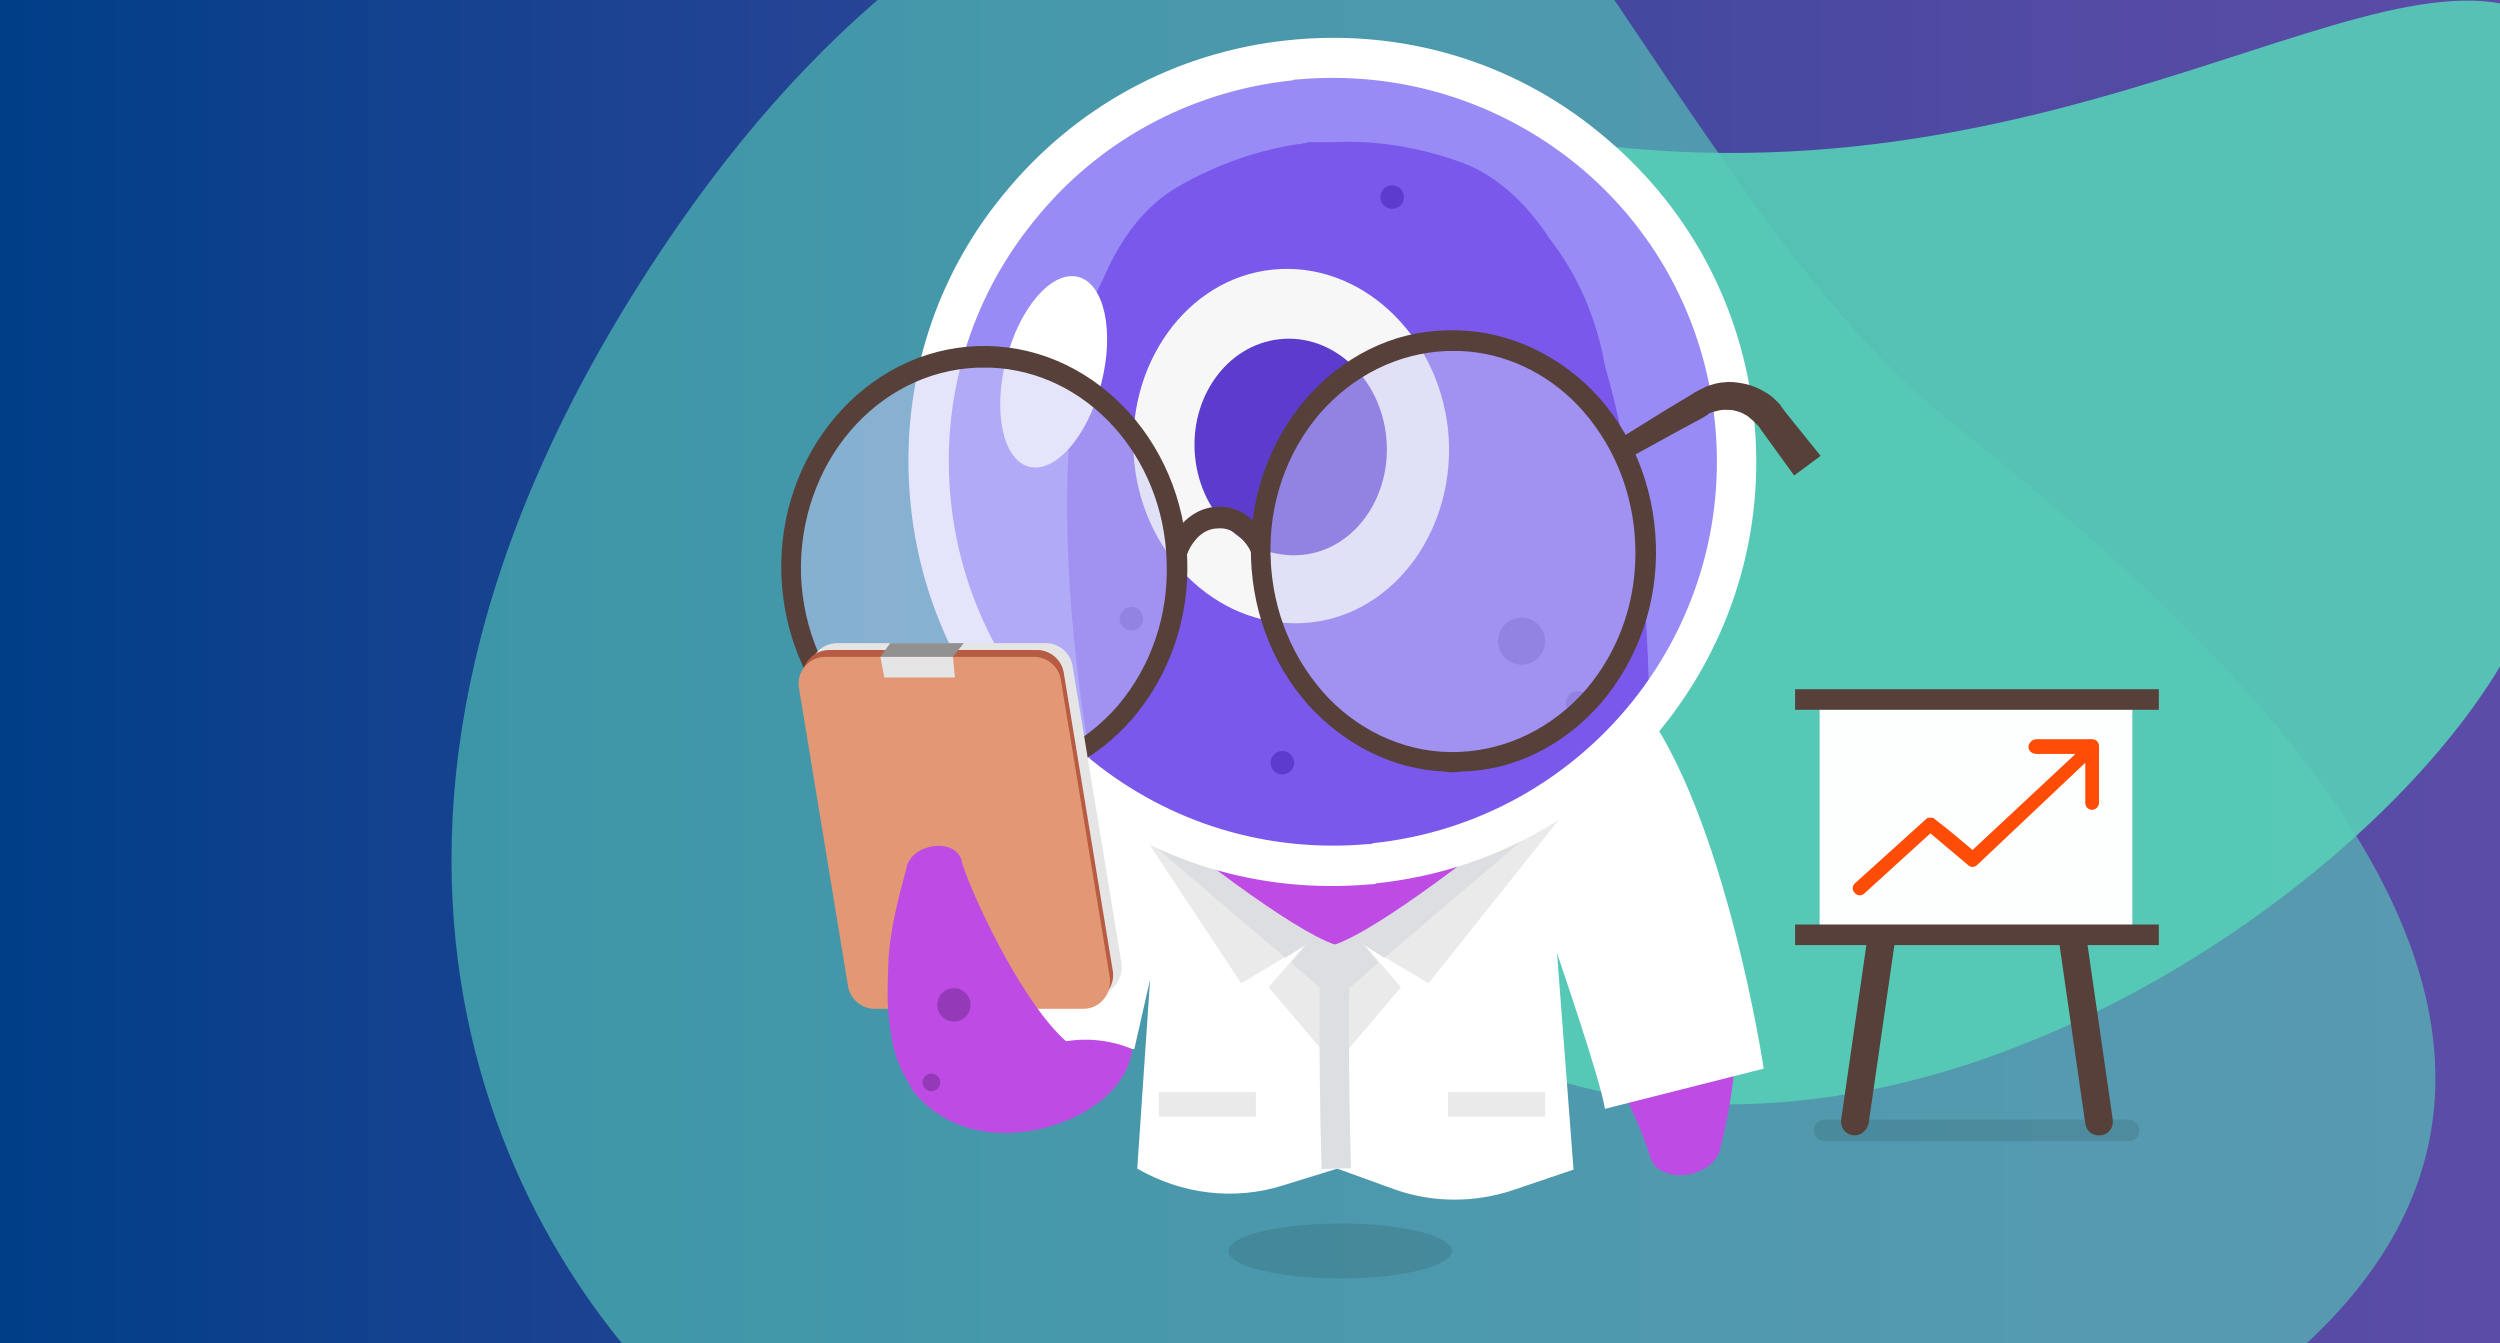 <?xml version="1.0" encoding="utf-8"?>
<!-- Generator: Adobe Illustrator 23.0.1, SVG Export Plug-In . SVG Version: 6.00 Build 0)  -->
<svg version="1.1" id="Camada_1" xmlns="http://www.w3.org/2000/svg" xmlns:xlink="http://www.w3.org/1999/xlink" x="0px" y="0px"
	 viewBox="0 0 255 137" style="enable-background:new 0 0 255 137;" xml:space="preserve">
<rect x="0" y="0" width="255" height="137" fill="#333333" stroke="none"/>
<style type="text/css">
	.st0{fill:url(#SVGID_1_);}
	.st1{fill:url(#SVGID_2_);}
	.st2{fill:#C85E76;}
	.st3{opacity:0.5;}
	.st4{fill:none;stroke:#FFFFFF;stroke-width:0.25;stroke-miterlimit:10;}
	.st5{fill:url(#SVGID_3_);}
	.st6{opacity:0.9;fill:url(#SVGID_4_);enable-background:new    ;}
	.st7{fill:#E7E6D0;}
	.st8{fill:url(#SVGID_5_);}
	.st9{fill:url(#SVGID_6_);}
	.st10{fill:url(#SVGID_7_);}
	.st11{fill:url(#SVGID_8_);}
	.st12{fill:#BE4CE4;}
	.st13{fill:#943AB9;}
	.st14{fill:#998CF6;}
	.st15{fill:#7958EC;}
	.st16{fill:#FFFFFF;}
	.st17{fill:#F7F7F7;}
	.st18{fill:#5B3CCD;}
	.st19{fill:url(#SVGID_9_);}
	.st20{opacity:0.9;fill:url(#SVGID_10_);enable-background:new    ;}
	.st21{fill:url(#SVGID_11_);}
	.st22{fill:url(#SVGID_12_);}
	.st23{fill:url(#SVGID_13_);}
	.st24{fill:url(#SVGID_14_);}
	.st25{fill:url(#SVGID_15_);}
	.st26{fill:url(#SVGID_16_);}
	.st27{fill:url(#SVGID_17_);}
	.st28{opacity:0.9;fill:url(#SVGID_18_);enable-background:new    ;}
	.st29{fill:url(#SVGID_19_);}
	.st30{fill:url(#SVGID_20_);}
	.st31{fill:url(#SVGID_21_);}
	.st32{fill:url(#SVGID_22_);}
	.st33{fill:url(#SVGID_23_);}
	.st34{fill:#9A8DF7;}
	.st35{fill:#7958ED;}
	.st36{fill:#F8F8F8;}
	.st37{fill:#5B3CCE;}
	.st38{clip-path:url(#SVGID_25_);}
	.st39{opacity:0.6;fill:#57CEB7;}
	.st40{opacity:0.9;fill:#57CEB7;}
	.st41{opacity:0.1;fill:#020202;}
	.st42{fill:#FDFFFF;}
	.st43{fill:#FF4C06;}
	.st44{fill:#564039;}
	.st45{fill:#EAEAEA;}
	.st46{fill:#DCDEE2;}
	.st47{fill:none;stroke:#DCDEE2;stroke-width:3;stroke-miterlimit:10;}
	.st48{fill:#988BF5;}
	.st49{fill:#7958EB;}
	.st50{opacity:0.5;fill:#CACAF9;}
	.st51{fill:#E5E5E5;}
	.st52{fill:#DB825E;}
	.st53{fill:#B75B42;}
	.st54{fill:#E29874;}
	.st55{fill:#919191;}
	.st56{opacity:0.1;fill-rule:evenodd;clip-rule:evenodd;fill:#020202;}
</style>
<linearGradient id="SVGID_1_" gradientUnits="userSpaceOnUse" x1="0" y1="68.5" x2="255" y2="68.5">
	<stop  offset="0" style="stop-color:#003E88"/>
	<stop  offset="0.142" style="stop-color:#11418E"/>
	<stop  offset="0.519" style="stop-color:#39479B"/>
	<stop  offset="0.818" style="stop-color:#524AA4"/>
	<stop  offset="1" style="stop-color:#5B4CA7"/>
</linearGradient>
<rect class="st0" width="255" height="137"/>
<g>
	<defs>
		<rect id="SVGID_24_" width="255" height="137"/>
	</defs>
	<clipPath id="SVGID_2_">
		<use xlink:href="#SVGID_24_"  style="overflow:visible;"/>
	</clipPath>
	<g style="clip-path:url(#SVGID_2_);">
		<g>
			<path class="st39" d="M234.2,138c39-34.5-12.2-76.5-34.9-94.7c-11.7-9.4-19.8-21.2-34.5-43.1c-18.1-27-61.7-26.2-95.7,22.9
				C27.4,83.4,51.4,127,70.2,144.2C100,171.5,178.4,187.3,234.2,138z"/>
			<path class="st40" d="M189,111.5c29.3-5.1,58.1-27.7,67.6-46.4c6.7-13.3,20-49.6,4.4-62.1c-15.8-12.7-50.4,20.5-104.7,10.8
				c-43-7.7-44.3,42.2-40.5,52.7C124.1,89.7,147.1,118.8,189,111.5z"/>
		</g>
		<g>
			<path class="st41" d="M217.1,116.4h-31c-0.6,0-1.1-0.5-1.1-1.1l0,0c0-0.6,0.5-1.1,1.1-1.1h31c0.6,0,1.1,0.5,1.1,1.1l0,0
				C218.2,116,217.7,116.4,217.1,116.4z"/>
			<rect x="185.6" y="72.3" class="st42" width="31.9" height="22.1"/>
			<path class="st43" d="M207.7,75.4c-0.4,0-0.8,0.4-0.8,0.8c0,0.4,0.4,0.7,0.8,0.7h4l-10.5,9.8c-1.3-1.1-2.6-2.2-3.8-3.1
				c-0.1-0.2-0.4-0.2-0.6-0.2c-0.2,0-0.3,0.1-0.4,0.2l-7.2,6.5c-0.3,0.3-0.3,0.7,0,1c0.3,0.3,0.7,0.3,1,0l6.7-6.1l3.8,3.2
				c0.3,0.3,0.7,0.3,1,0l11-10.4v4.1c0,0.4,0.3,0.7,0.7,0.7c0.4,0,0.7-0.4,0.7-0.7v-5.8c0-0.4-0.3-0.7-0.7-0.7H207.7z"/>
			<rect x="183.1" y="70.3" class="st44" width="37.1" height="2.1"/>
			<rect x="183.1" y="94.3" class="st44" width="37.1" height="2.1"/>
			<g>
				<path class="st44" d="M189,115.8L189,115.8c-0.8-0.1-1.3-0.8-1.2-1.6l2.7-18.7l2.8,0.4l-2.7,18.7
					C190.4,115.4,189.7,115.9,189,115.8z"/>
				<path class="st44" d="M214.3,115.8L214.3,115.8c0.8-0.1,1.3-0.8,1.2-1.6l-2.7-18.7l-2.8,0.4l2.7,18.7
					C212.8,115.4,213.5,115.9,214.3,115.8z"/>
			</g>
		</g>
		<g>
			<g>
				<path class="st12" d="M154.2,89l1.5-1.3h1.1L154.2,89l-2.7-1.3c0,0,7.4-4.7,1.5,0.7l-1.5,0.4c0.1,0,1,3.5,1.1,3.5
					c0.2,0.1-0.2-0.1,0,0c0.4,0.2,0.9-0.2,1.3,0c0.8,0.4,2.8-2.3,3.5-1.8c1.5,1,0.4,4.1,1.8,5.3c2.8,2.4,2.1,9,4.2,12.1
					c2.1,3,3.7,6.4,4.9,10c0,0,0,0.1,0,0.1c0.9,2.9,6.4,2.3,7.2-0.9c0,0,0-0.1,0-0.1c1.1-4.3,1.7-8.8,1.6-13.2c0-4.4-0.7-8.9-2-13.3
					c-0.6-2.2-1.4-4.3-2.4-6.5c-0.5-1.1-1-2.1-1.6-3.2c-0.3-0.5-0.6-1.1-1-1.6c-0.2-0.3-0.4-0.5-0.6-0.8c-0.1-0.1-0.2-0.3-0.3-0.4
					l-0.1-0.1l-0.1-0.1l-0.1-0.1l0,0l-0.1-0.1l-0.1-0.1L154.2,89z"/>
				<circle class="st13" cx="174.5" cy="100.2" r="1.2"/>
				<circle class="st13" cx="164.5" cy="101.6" r="0.7"/>
			</g>
			<path class="st16" d="M158.5,96.3c0,0,4.8,13.9,5.2,16.8l16.2-4.1c0,0-3.9-26-12.6-37.3L158.5,96.3z"/>
			<path class="st16" d="M160.5,119.3l-6.2,2.1c-3.9,1.3-8.2,1.3-12.1-0.1l-5.8-2.1l-5.5,1.7c-5,1.6-10.4,0.9-14.9-1.7l0,0l1.4-20.6
				l-6.5-29.2h55.6V74l-7.7,23L160.5,119.3z"/>
			<path class="st12" d="M164,77c0,0-16.6,16.1-28,19.5c0,0-12.8-5-21.7-14.5C111.1,78.6,164,77,164,77z"/>
			<path class="st45" d="M166.6,74.1c0,0-23.3,20.1-30.5,22.4l0.1,12.1l6.7-7.9l-3.7-4.3l6.5,3.9L166.6,74.1z"/>
			<path class="st46" d="M160.2,81.5l-1.1-1.3c-7.5,6.1-18.5,14.7-23.1,16.2l0,5.8l4.6-4l-1.6-1.9l2.2,1.4L160.2,81.5z"/>
			<path class="st45" d="M114.5,82c0,0,14.5,12.2,21.7,14.5l-0.1,12.1l-6.7-7.9l3.7-4.3l-6.5,3.9L114.5,82z"/>
			<path class="st46" d="M112.1,81.5l1.1-1.3c7.5,6.1,18.5,14.7,23.1,16.2l0,5.8l-4.6-4l1.6-1.9l-2.2,1.4L112.1,81.5z"/>
			<path class="st47" d="M136.2,96.5c0,0-0.3,8.3,0.1,22.7"/>
			<polygon class="st16" points="112.7,77.5 104,95.6 96.3,93.8 93.6,107 115.7,107 117.7,98.2 			"/>
			<g>
				<g>
					<circle class="st48" cx="135.9" cy="47.2" r="41.2"/>
					<path class="st49" d="M163.7,37.3c-0.9-5.1-2.9-9.4-5.6-12.9c-2.5-3.8-5.6-6.7-9.5-8c-4.3-1.5-8.6-2.1-12.6-1.9
						c-0.1,0-0.2,0-0.3,0c-0.2,0-0.3,0-0.5,0c-0.2,0-0.3,0-0.5,0c-0.2,0-0.3,0-0.5,0s-0.3,0-0.5,0c-0.2,0-0.3,0-0.5,0.1
						c-0.2,0-0.3,0-0.5,0.1c-0.1,0-0.2,0-0.3,0c-4,0.6-8.1,2-12,4.2c-3.6,2-6.1,5.4-7.9,9.6c-2,3.9-3.2,8.5-3.2,13.6
						c-1.8,17.4,2.3,37.4,2.3,37.4l3.3,3.5l3.4,1.3l0.6,0.7l2.5,0.5l5.9,2.3l5.1-0.1l3.5,0.7l5-0.8l5.1-0.1l3.3-1.3l5-0.8l5.3-3.4
						l2.4-1l0.2-0.7l3.3-2.1l2.6-4C168.3,74.5,168.6,54.1,163.7,37.3z"/>
					<g>
						<path class="st16" d="M139.8,90.2c-11.3,1-22.3-2.3-31.1-9.5c-9-7.3-14.6-17.6-15.8-29.1c-1.2-11.5,2.1-22.8,9.4-31.7
							c7.3-9,17.6-14.6,29.1-15.8c11.5-1.2,22.8,2.1,31.7,9.4c9,7.3,14.6,17.6,15.8,29.1l0,0c2.5,23.7-14.8,45-38.5,47.5
							C140.2,90.2,140,90.2,139.8,90.2z M132.4,8.1c-0.2,0-0.4,0-0.6,0.1c-10.4,1.1-19.8,6.2-26.3,14.3c-6.6,8.1-9.6,18.3-8.5,28.7
							c1.1,10.4,6.2,19.8,14.3,26.3c8,6.5,18,9.5,28.2,8.6c0.2,0,0.4,0,0.6-0.1c21.5-2.3,37.1-21.6,34.8-43.1l0,0
							c-1.1-10.4-6.2-19.8-14.3-26.3C152.6,10.2,142.6,7.2,132.4,8.1z"/>
					</g>
					<g>
						<path class="st17" d="M129.8,27.5c-8.8,0.9-15.1,9.8-14.1,19.7c1,9.9,9.1,17.2,17.9,16.3c8.8-0.9,15.1-9.8,14.1-19.7
							C146.6,33.9,138.6,26.6,129.8,27.5z"/>
					</g>
					
						<ellipse transform="matrix(0.251 -0.968 0.968 0.251 43.829 132.377)" class="st16" cx="107.4" cy="37.9" rx="10" ry="5"/>
					<circle class="st18" cx="155.2" cy="65.4" r="2.4"/>
					<circle class="st18" cx="160.9" cy="71.7" r="1.2"/>
					<circle class="st18" cx="142" cy="20.1" r="1.2"/>
					<circle class="st18" cx="130.8" cy="77.8" r="1.2"/>
					<circle class="st18" cx="115.4" cy="63.1" r="1.2"/>
					<g>
						<path class="st18" d="M130.5,34.6c-5.4,0.6-9.2,6-8.6,12c0.6,6.1,5.5,10.5,10.9,10s9.2-6,8.6-12
							C140.8,38.5,135.9,34,130.5,34.6z"/>
					</g>
				</g>
			</g>
			<g>
				<g>
					<g>
						<path class="st44" d="M119.1,57.6c0-1.5,0.4-3,1.4-4.1c1-1.1,2.3-1.8,3.7-1.8c1.4-0.1,2.8,0.5,3.8,1.6c1,1,1.6,2.5,1.6,4
							l-1.8,0c0-1-0.6-1.8-1.3-2.5c-0.6-0.6-1.4-1-2.3-0.9c-0.8,0-1.6,0.4-2.2,1.1c-0.6,0.7-1.1,1.6-1.1,2.6L119.1,57.6z"/>
					</g>
					
						<ellipse transform="matrix(1 -1.305411e-02 1.305411e-02 1 -0.721 1.94)" class="st50" cx="148.2" cy="56.2" rx="19.7" ry="21.5"/>
					<g>
						<path class="st44" d="M147.4,78.7c-5-0.2-9.6-2.4-13.3-6.1c-4-4.1-6.3-9.7-6.5-15.7c-0.2-6,1.8-11.7,5.5-16.1
							c3.8-4.4,8.9-7,14.4-7.1c5.5-0.2,10.8,2,14.9,6.1c4,4.1,6.3,9.7,6.5,15.7l0,0c0.2,6-1.8,11.7-5.5,16.1
							c-3.8,4.4-8.9,7-14.4,7.1C148.4,78.8,147.9,78.8,147.4,78.7z M149,35.8c-0.5,0-0.9,0-1.4,0c-5,0.2-9.6,2.5-13,6.4
							c-3.4,4-5.2,9.2-5,14.7c0.2,5.5,2.3,10.5,5.9,14.3c3.6,3.7,8.4,5.7,13.3,5.5c5-0.2,9.6-2.5,13-6.4c3.4-4,5.2-9.2,5-14.7l0,0
							c-0.2-5.5-2.3-10.5-5.9-14.3C157.6,37.9,153.4,36,149,35.8z"/>
					</g>
					
						<ellipse transform="matrix(1 -1.305411e-02 1.305411e-02 1 -0.747 1.315)" class="st50" cx="100.4" cy="57.9" rx="19.7" ry="21.5"/>
					<g>
						<path class="st44" d="M99.6,80.4C88.9,80,80.1,70.5,79.7,58.6c-0.4-12.4,8.6-22.9,20-23.3c11.4-0.4,21,9.4,21.4,21.8l0,0
							c0.2,6-1.8,11.7-5.5,16.1c-3.8,4.4-8.9,7-14.4,7.1C100.6,80.5,100.1,80.5,99.6,80.4z M101.1,37.5c-0.5,0-0.9,0-1.4,0
							c-10.3,0.4-18.3,9.8-18,21.1c0.4,11.3,9,20.1,19.3,19.8c5-0.2,9.6-2.5,13-6.4c3.4-4,5.2-9.2,5-14.7l0,0
							C118.7,46.5,110.8,37.9,101.1,37.5z"/>
					</g>
				</g>
				<path class="st44" d="M165.1,44.8l5-3.1l2.5-1.5l0.3-0.2l0.2-0.1c0.1,0,0.1-0.1,0.2-0.1c0.1-0.1,0.3-0.1,0.4-0.2l0.4-0.2
					c0.6-0.2,1.2-0.4,1.8-0.4c0.6-0.1,1.2,0,1.8,0.1c0.6,0.1,1.2,0.3,1.8,0.6c0.6,0.3,1.1,0.6,1.5,1l0.3,0.3
					c0.1,0.1,0.2,0.2,0.3,0.3l0.1,0.2l0.1,0.1l0.2,0.3l3.7,4.6l-2.7,2l-3.4-4.7l-0.2-0.3l-0.1-0.1l-0.1-0.1
					c-0.1-0.1-0.1-0.1-0.2-0.2l-0.2-0.2c-0.3-0.2-0.5-0.5-0.8-0.6c-0.3-0.2-0.6-0.3-1-0.4c-0.3-0.1-0.7-0.1-1.1-0.1
					c-0.4,0-0.7,0.1-1.1,0.2l-0.3,0.1c-0.1,0-0.2,0.1-0.2,0.1c0,0-0.1,0-0.1,0.1l-0.2,0.1l-0.3,0.2l-2.6,1.4l-5.1,2.8L165.1,44.8z"
					/>
			</g>
			<g>
				<g>
					<path class="st51" d="M111.6,101.5H90.4c-1.3,0-2.5-1-2.7-2.3l-5-30.4c-0.3-1.7,1-3.2,2.7-3.2h21.3c1.3,0,2.5,1,2.7,2.3l5,30.4
						C114.6,100,113.3,101.5,111.6,101.5z"/>
				</g>
				<polygon class="st52" points="83.2,66.7 82,68.1 83.9,68.1 				"/>
				<polygon class="st51" points="113.7,100.5 112.4,102.1 112.3,100.1 				"/>
				<g>
					<path class="st53" d="M110.9,102.2H89.6c-1.3,0-2.5-1-2.7-2.3l-5-30.4c-0.3-1.7,1-3.2,2.7-3.2h21.2c1.3,0,2.5,1,2.7,2.3l5,30.4
						C113.8,100.6,112.5,102.2,110.9,102.2z"/>
				</g>
			</g>
			<path class="st54" d="M110.5,102.9H89.2c-1.3,0-2.5-1-2.7-2.3l-5-30.4c-0.3-1.7,1-3.2,2.7-3.2h21.3c1.3,0,2.5,1,2.7,2.3l5,30.4
				C113.4,101.4,112.2,102.9,110.5,102.9z"/>
			<path class="st12" d="M92.8,110.8c0,0,2.4,4.1,8.3,4.7c5.9,0.6,13.7-2.8,14.4-8.5l-0.8-0.3c-2.7-0.9-5.7-0.9-8.4,0.2L106,107
				C106,107,95.3,110.8,92.8,110.8z"/>
			<g>
				<path class="st12" d="M110.1,108.1c0.2-0.1,0.5-0.3-1.7-2.2c-4.6-4.4-9.5-15.2-10.3-18c0,0,0-0.1,0-0.1
					c-0.6-2.3-4.8-1.9-5.6,0.5c0,0,0,0.1,0,0.1c-0.9,3.3-1.8,6.7-1.9,10.1c-0.1,3.4-0.2,4.8,0.6,8.6c0.7,2.4,1.8,4.2,3.4,5.6
					c4.7,2,3.7,1,3.6,1L110.1,108.1z"/>
				<circle class="st13" cx="95" cy="110.4" r="0.9"/>
				<circle class="st13" cx="97.3" cy="102.5" r="1.7"/>
			</g>
			<rect x="147.7" y="111.4" class="st45" width="9.9" height="2.5"/>
			<rect x="118.2" y="111.4" class="st45" width="9.9" height="2.5"/>
			<polygon class="st55" points="97.2,67 89.8,67 90.8,65.6 98.3,65.6 			"/>
			<polygon class="st51" points="97.4,69.1 90.2,69.1 89.8,67 97.2,67 			"/>
		</g>
		<ellipse class="st56" cx="136.7" cy="127.6" rx="11.4" ry="2.8"/>
	</g>
</g>
</svg>

